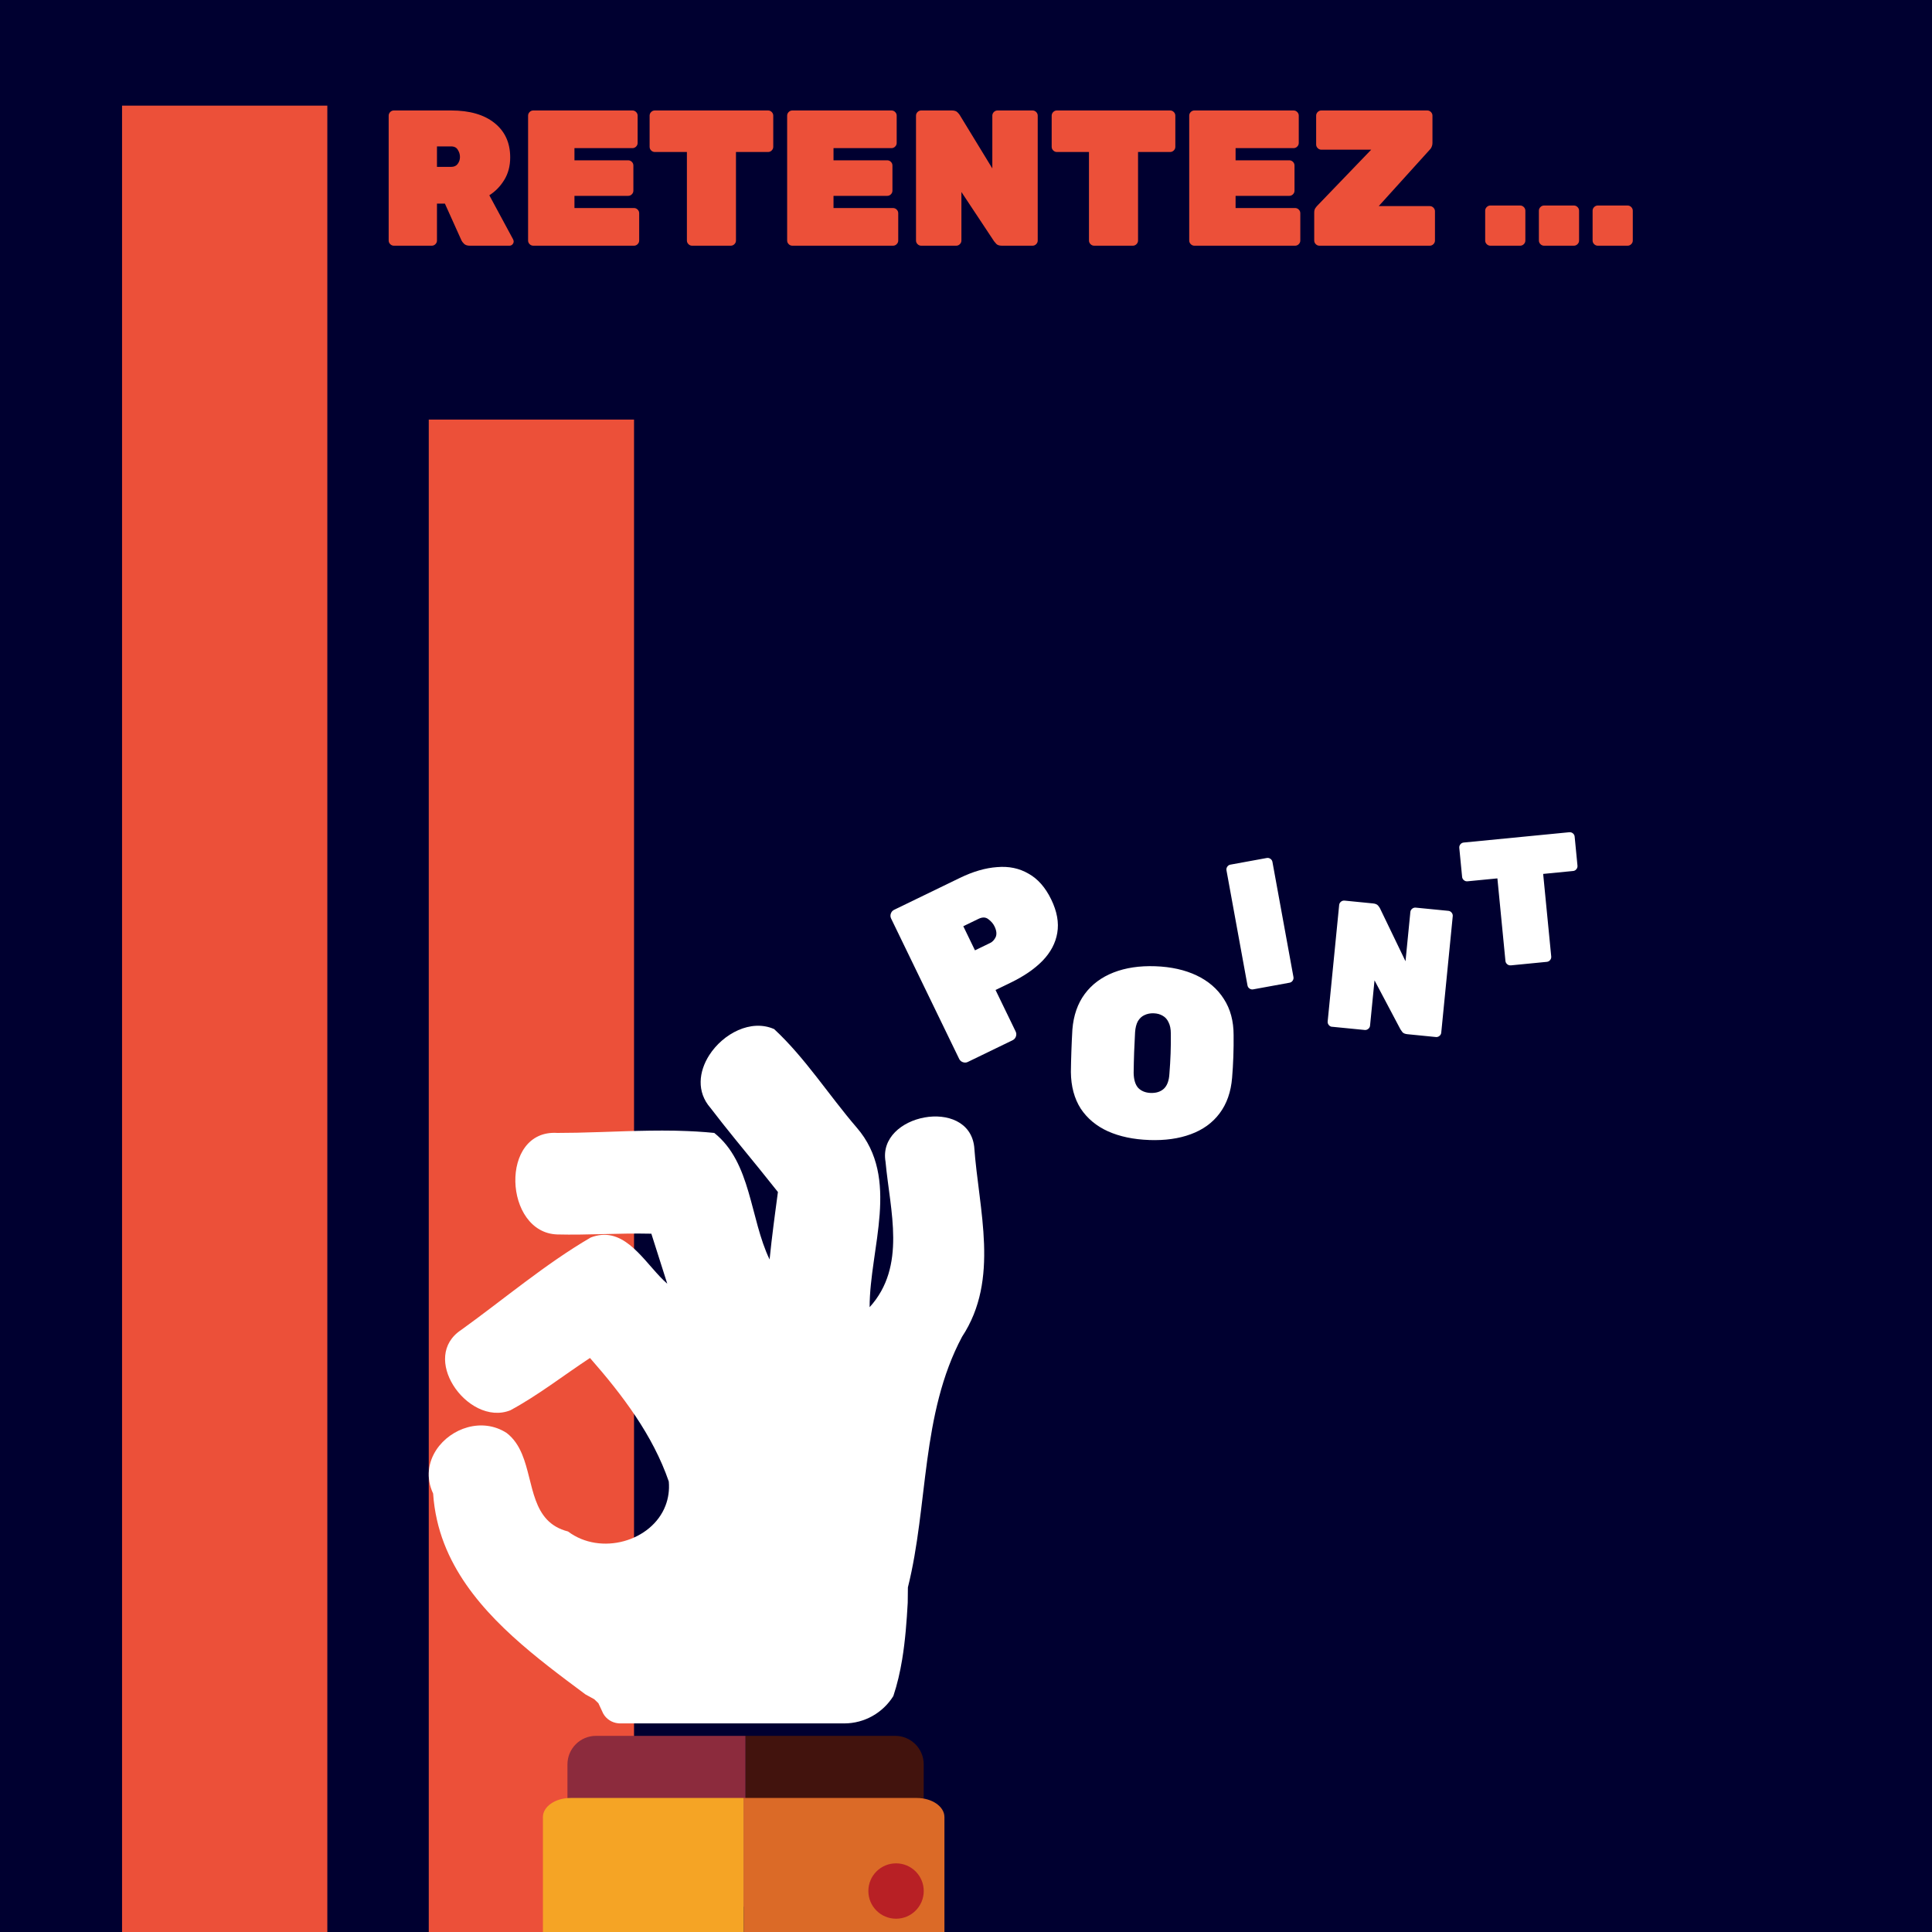 <?xml version="1.0" encoding="UTF-8"?><svg id="Calque_2" xmlns="http://www.w3.org/2000/svg" xmlns:xlink="http://www.w3.org/1999/xlink" viewBox="0 0 800 800"><defs><style>.cls-1{fill:none;}.cls-2{clip-path:url(#clippath);}.cls-3{fill:#000030;}.cls-4{fill:#fff;}.cls-5{fill:#f5a425;}.cls-6{fill:#ec5039;}.cls-7{fill:#8c2b3d;}.cls-8{fill:#b82025;}.cls-9{fill:#db6a27;}.cls-10{fill:#42130d;}.cls-11{clip-path:url(#clippath-1);}</style><clipPath id="clippath"><rect class="cls-1" width="800" height="800"/></clipPath><clipPath id="clippath-1"><rect class="cls-1" x="177.54" y="424.74" width="230" height="1634.49"/></clipPath></defs><g id="SCORE_RETENTEZ"><g class="cls-2"><rect class="cls-3" width="800" height="800"/><path class="cls-6" d="m163.1,101.74c-.59,0-1.09-.21-1.52-.64-.43-.43-.64-.93-.64-1.52v-51.68c0-.59.21-1.09.64-1.52.43-.43.93-.64,1.52-.64h23.68c7.68,0,13.68,1.73,18,5.2,4.32,3.47,6.48,8.21,6.48,14.24,0,3.57-.83,6.69-2.48,9.36-1.6,2.61-3.65,4.72-6.16,6.32l9.84,18.24c.16.32.24.61.24.88,0,.48-.19.91-.56,1.28-.32.32-.72.48-1.2.48h-16.4c-1.07,0-1.87-.27-2.4-.8-.53-.53-.88-.99-1.04-1.36l-6.88-15.28h-3.28v15.28c0,.59-.21,1.09-.64,1.52-.43.43-.93.64-1.52.64h-15.68Zm17.84-32.64h5.84c1.23,0,2.13-.4,2.72-1.2.64-.85.96-1.81.96-2.88s-.29-2.05-.88-2.96c-.53-.96-1.47-1.44-2.8-1.44h-5.84v8.48Zm39.89,32.64c-.59,0-1.09-.21-1.52-.64-.43-.43-.64-.93-.64-1.52v-51.68c0-.59.21-1.09.64-1.52.43-.43.93-.64,1.52-.64h41.04c.59,0,1.09.21,1.52.64.43.43.64.93.64,1.52v11.28c0,.59-.21,1.09-.64,1.52-.43.43-.93.64-1.52.64h-24v5.04h22.24c.59,0,1.09.21,1.52.64.43.43.64.93.64,1.52v10.4c0,.59-.21,1.09-.64,1.52-.43.43-.93.64-1.52.64h-22.24v5.04h24.64c.59,0,1.09.21,1.52.64.43.43.64.93.64,1.52v11.28c0,.59-.21,1.09-.64,1.52-.43.43-.93.64-1.52.64h-41.68Zm65.76,0c-.59,0-1.09-.21-1.52-.64-.43-.43-.64-.93-.64-1.52v-36.64h-13.28c-.59,0-1.09-.21-1.52-.64-.43-.43-.64-.93-.64-1.52v-12.88c0-.59.21-1.09.64-1.52.43-.43.93-.64,1.52-.64h46.88c.59,0,1.09.21,1.52.64.43.43.64.93.64,1.52v12.88c0,.59-.21,1.09-.64,1.52-.43.43-.93.64-1.52.64h-13.28v36.64c0,.59-.21,1.09-.64,1.52-.43.43-.93.64-1.52.64h-16Zm41.51,0c-.59,0-1.09-.21-1.52-.64-.43-.43-.64-.93-.64-1.52v-51.68c0-.59.21-1.09.64-1.52.43-.43.93-.64,1.52-.64h41.04c.59,0,1.09.21,1.52.64.43.43.64.93.64,1.52v11.28c0,.59-.21,1.09-.64,1.52s-.93.64-1.52.64h-24v5.04h22.24c.59,0,1.09.21,1.52.64.43.43.64.93.64,1.52v10.4c0,.59-.21,1.09-.64,1.52-.43.43-.93.64-1.52.64h-22.24v5.04h24.64c.59,0,1.09.21,1.52.64s.64.93.64,1.52v11.28c0,.59-.21,1.09-.64,1.52-.43.43-.93.64-1.52.64h-41.68Zm53.36,0c-.59,0-1.09-.21-1.52-.64-.43-.43-.64-.93-.64-1.52v-51.68c0-.59.21-1.09.64-1.52.43-.43.93-.64,1.52-.64h12.64c1.07,0,1.84.24,2.32.72.48.48.8.85.96,1.12l13.52,22.16v-21.84c0-.59.21-1.09.64-1.52.43-.43.93-.64,1.52-.64h14.48c.59,0,1.09.21,1.52.64.43.43.64.93.64,1.52v51.68c0,.59-.21,1.09-.64,1.52-.43.43-.93.64-1.52.64h-12.64c-1.07,0-1.84-.24-2.32-.72-.48-.53-.8-.91-.96-1.12l-13.52-20.4v20.08c0,.59-.21,1.09-.64,1.52-.43.43-.93.64-1.52.64h-14.48Zm71.62,0c-.59,0-1.09-.21-1.52-.64-.43-.43-.64-.93-.64-1.52v-36.64h-13.28c-.59,0-1.09-.21-1.52-.64-.43-.43-.64-.93-.64-1.52v-12.88c0-.59.21-1.09.64-1.52.43-.43.93-.64,1.52-.64h46.88c.59,0,1.09.21,1.52.64.43.43.64.93.64,1.52v12.88c0,.59-.21,1.09-.64,1.52-.43.43-.93.64-1.52.64h-13.28v36.64c0,.59-.21,1.09-.64,1.52-.43.43-.93.64-1.52.64h-16Zm41.51,0c-.59,0-1.09-.21-1.52-.64-.43-.43-.64-.93-.64-1.52v-51.68c0-.59.21-1.09.64-1.52.43-.43.93-.64,1.52-.64h41.04c.59,0,1.09.21,1.52.64.43.43.64.93.64,1.52v11.28c0,.59-.21,1.09-.64,1.52-.43.43-.93.64-1.52.64h-24v5.04h22.24c.59,0,1.09.21,1.52.64.43.43.64.93.64,1.52v10.4c0,.59-.21,1.09-.64,1.52-.43.43-.93.64-1.52.64h-22.24v5.04h24.64c.59,0,1.09.21,1.52.64.43.43.64.93.64,1.52v11.28c0,.59-.21,1.09-.64,1.52-.43.43-.93.64-1.52.64h-41.68Zm51.76,0c-.59,0-1.09-.21-1.52-.64-.43-.43-.64-.93-.64-1.52v-11.52c0-.75.13-1.33.4-1.76.32-.48.59-.83.8-1.04l22.4-23.28h-20.64c-.59,0-1.09-.21-1.52-.64-.43-.43-.64-.93-.64-1.52v-11.92c0-.59.21-1.09.64-1.52.43-.43.93-.64,1.52-.64h43.84c.59,0,1.09.21,1.52.64.43.43.64.93.64,1.52v11.36c0,.53-.11,1.04-.32,1.52-.16.43-.4.8-.72,1.12l-21.2,23.44h21.12c.59,0,1.09.21,1.52.64.43.43.64.93.64,1.52v12.08c0,.59-.21,1.09-.64,1.52-.43.43-.93.64-1.52.64h-45.68Zm70.79,0c-.59,0-1.09-.21-1.52-.64-.43-.43-.64-.93-.64-1.52v-12.32c0-.59.21-1.09.64-1.52.43-.43.93-.64,1.52-.64h12.32c.59,0,1.09.21,1.52.64.43.43.64.93.64,1.52v12.32c0,.59-.21,1.09-.64,1.52-.43.43-.93.64-1.52.64h-12.32Zm22.24,0c-.59,0-1.09-.21-1.52-.64-.43-.43-.64-.93-.64-1.52v-12.32c0-.59.21-1.09.64-1.52.43-.43.93-.64,1.52-.64h12.32c.59,0,1.09.21,1.52.64.43.43.64.93.64,1.52v12.32c0,.59-.21,1.09-.64,1.52-.43.43-.93.64-1.52.64h-12.32Zm22.24,0c-.59,0-1.09-.21-1.52-.64-.43-.43-.64-.93-.64-1.52v-12.32c0-.59.21-1.09.64-1.52.43-.43.93-.64,1.52-.64h12.32c.59,0,1.09.21,1.52.64.43.43.64.93.64,1.52v12.32c0,.59-.21,1.09-.64,1.52-.43.43-.93.64-1.52.64h-12.32Z"/><rect class="cls-6" x="50.54" y="43.74" width="85" height="939"/><rect class="cls-6" x="177.54" y="173.74" width="85" height="685"/><path class="cls-4" d="m400.78,439.72c-.66.32-1.35.36-2.06.11-.71-.25-1.23-.7-1.55-1.36l-28.18-58.13c-.32-.66-.36-1.35-.11-2.06.25-.71.7-1.23,1.36-1.55l27.26-13.22c5.46-2.65,10.59-4.13,15.4-4.46,4.83-.42,9.16.48,12.98,2.71,3.85,2.13,6.98,5.69,9.4,10.67s3.25,9.61,2.51,13.89c-.71,4.2-2.74,8.03-6.09,11.51-3.32,3.39-7.71,6.41-13.17,9.05l-6.3,3.05,8.33,17.19c.32.66.36,1.35.11,2.06-.25.71-.7,1.23-1.36,1.55l-18.54,8.99Zm2.94-46.21l6.3-3.05c.96-.47,1.71-1.28,2.27-2.43.52-1.22.36-2.69-.48-4.43-.55-1.14-1.4-2.13-2.56-2.98-1.09-.88-2.45-.93-4.07-.14l-6.3,3.05,4.84,9.99Z"/><path class="cls-4" d="m475.86,472.05c-6.53-.23-12.22-1.43-17.08-3.6-4.79-2.17-8.55-5.3-11.28-9.4-2.65-4.16-4.01-9.21-4.07-15.15.03-2.73.1-5.63.21-8.7.11-3.07.24-6.03.41-8.89.47-5.85,2.18-10.76,5.12-14.73,2.94-3.97,6.91-6.93,11.92-8.89,5.01-1.96,10.77-2.82,17.3-2.59,6.53.23,12.22,1.5,17.08,3.8,4.86,2.31,8.61,5.54,11.27,9.7,2.72,4.17,4.08,9.18,4.07,15.05.03,2.87,0,5.84-.11,8.9-.11,3.06-.28,5.96-.51,8.69-.48,5.92-2.22,10.86-5.22,14.83-2.94,3.9-6.91,6.76-11.91,8.59-4.93,1.83-10.67,2.63-17.2,2.4Zm.68-19.49c2.2.08,3.99-.49,5.36-1.71,1.38-1.29,2.15-3.33,2.32-6.12.23-2.86.4-5.69.5-8.49.1-2.8.13-5.57.09-8.3,0-1.87-.31-3.41-.94-4.64-.56-1.22-1.36-2.11-2.41-2.69-1.05-.64-2.3-.98-3.77-1.03-1.4-.05-2.68.21-3.83.77-1.08.49-1.98,1.33-2.69,2.51-.64,1.18-1.03,2.7-1.16,4.56-.16,2.73-.29,5.49-.39,8.29-.1,2.8-.16,5.63-.2,8.5.04,2.8.66,4.89,1.88,6.27,1.29,1.31,3.03,2.01,5.23,2.09Z"/><path class="cls-4" d="m518.92,409.67c-.54.1-1.04-.01-1.51-.33-.47-.32-.75-.75-.85-1.29l-8.7-47.66c-.1-.54.01-1.04.33-1.51.32-.47.75-.75,1.29-.85l15.05-2.75c.54-.1,1.04.01,1.51.33.47.32.75.75.85,1.29l8.7,47.66c.1.54-.01,1.04-.33,1.51-.32.47-.75.75-1.29.85l-15.05,2.75Z"/><path class="cls-4" d="m551.58,425.18c-.55-.05-1-.3-1.36-.74-.36-.44-.51-.93-.46-1.48l4.76-48.22c.05-.55.3-1,.74-1.36.44-.36.93-.51,1.48-.46l11.79,1.17c.99.1,1.69.39,2.1.89s.67.87.79,1.13l10.57,21.92,2.01-20.38c.05-.55.3-1,.74-1.36.44-.36.93-.51,1.48-.46l13.51,1.33c.55.05,1,.3,1.36.74.36.44.51.93.46,1.48l-4.76,48.21c-.05.55-.3,1-.74,1.36-.44.36-.93.51-1.48.46l-11.79-1.17c-.99-.1-1.7-.39-2.1-.89-.4-.54-.66-.92-.79-1.13l-10.73-20.28-1.85,18.73c-.05.55-.3,1-.74,1.36-.44.36-.93.51-1.48.46l-13.51-1.33Z"/><path class="cls-4" d="m625.59,399.73c-.55.05-1.04-.1-1.48-.46-.44-.36-.68-.81-.74-1.36l-3.33-34.19-12.39,1.21c-.55.05-1.04-.1-1.48-.46s-.68-.81-.74-1.36l-1.17-12.02c-.05-.55.1-1.04.46-1.48.36-.44.81-.68,1.36-.73l43.74-4.27c.55-.05,1.04.1,1.48.46.44.36.68.81.73,1.36l1.17,12.02c.05.55-.1,1.04-.46,1.48-.36.44-.81.68-1.36.73l-12.39,1.21,3.34,34.19c.05.55-.1,1.04-.46,1.48-.36.44-.81.68-1.36.74l-14.93,1.46Z"/><g class="cls-11"><path class="cls-7" d="m308.73,718.78h-61.95c-6.52,0-11.81,5.29-11.81,11.81v47.13c0,6.52,5.29,11.81,11.81,11.81h61.95v-70.75h0Z"/><path class="cls-10" d="m370.68,718.78h-61.95v70.75h61.95c6.52,0,11.81-5.29,11.81-11.81v-47.13c0-6.52-5.29-11.81-11.81-11.81h0Z"/><path class="cls-9" d="m379.61,744.5h-71.67v1314.72h71.67c6.33,0,11.46-3.54,11.46-7.91V752.41c0-4.37-5.13-7.91-11.46-7.91h0Z"/><path class="cls-5" d="m236.28,744.5c-6.33,0-11.47,3.54-11.47,7.91v1298.9c0,4.37,5.13,7.91,11.47,7.91h71.66V744.5h-71.66Z"/><path class="cls-8" d="m382.5,783.03c0,6.33-5.13,11.47-11.46,11.47s-11.47-5.13-11.47-11.47,5.13-11.46,11.47-11.46,11.46,5.13,11.46,11.46Z"/><path class="cls-4" d="m403.39,474.76c-2.51-20.71-40.16-13.49-36.71,6.28,1.88,20.4,8.79,43.3-6.59,60.24,0-24.47,12.86-53.34-5.33-74.36-11.61-13.49-21.34-28.87-34.2-40.79-9.61-4.27-21.14,1.86-26.86,10.77-4.36,6.8-5.34,15.21.49,21.86,6.59,8.63,13.49,16.92,20.26,25.25.93,1.14,1.84,2.29,2.76,3.44,1.64,2.04,3.29,4.08,4.91,6.14-.4,2.98-.79,5.92-1.18,8.85-.21,1.62-.43,3.24-.63,4.86-.6,4.72-1.16,9.42-1.64,14.22-8.16-16.95-7.53-40.16-22.91-52.4-4.87-.49-9.74-.76-14.61-.88-.63-.02-1.25-.04-1.88-.05-13.44-.24-26.88.56-40.32.84-2.71.06-5.43.09-8.14.09-24.16-1.57-22.28,41.42,0,42.04,6.07.15,12.15.02,18.25-.13,6.83-.16,13.7-.35,20.65-.18,2.2,6.9,4.39,13.81,6.59,20.71-8.1-6.98-15.46-21.16-27.15-20.21-1.44.12-2.95.45-4.54,1.07-18.83,10.98-35.77,25.41-53.65,38.28-8.49,5.61-8.03,15.18-3.35,22.79,5,8.13,14.83,14.03,23.74,10.47,11.61-6.28,21.96-14.43,32.95-21.65,13.49,15.37,26.04,32,32.63,51.14.32,3.64-.21,6.98-1.35,9.97-5.65,14.8-26.81,20.92-40.38,10.73-15.32-3.89-14.06-20.03-18.99-31.91-1.43-3.45-3.39-6.55-6.42-8.88-10.19-6.59-23.17-1.98-29.08,6.93-3.36,5.08-4.44,11.56-1.36,18.17.25,3.76.79,7.37,1.58,10.87,1.51,6.71,3.97,12.94,7.15,18.78,12,22.07,34.2,38.51,54.34,53.5,1.19.69,2.41,1.35,3.65,2.01.57.55,1.14,1.09,1.71,1.64l1.98,4.26c1.28,2.31,3.62,3.81,6.23,4.06.26.02.52.05.78.05h92.75c8.6,0,16.14-4.52,20.39-11.32,1.62-4.85,2.79-9.93,3.64-15.07,1.31-7.91,1.89-15.96,2.32-23.58,0-2.12.03-4.24.07-6.36,8.51-34.01,5.33-71.69,22.43-103.78,15.69-23.85,6.9-52.4,5.02-78.76h0Z"/></g></g></g></svg>